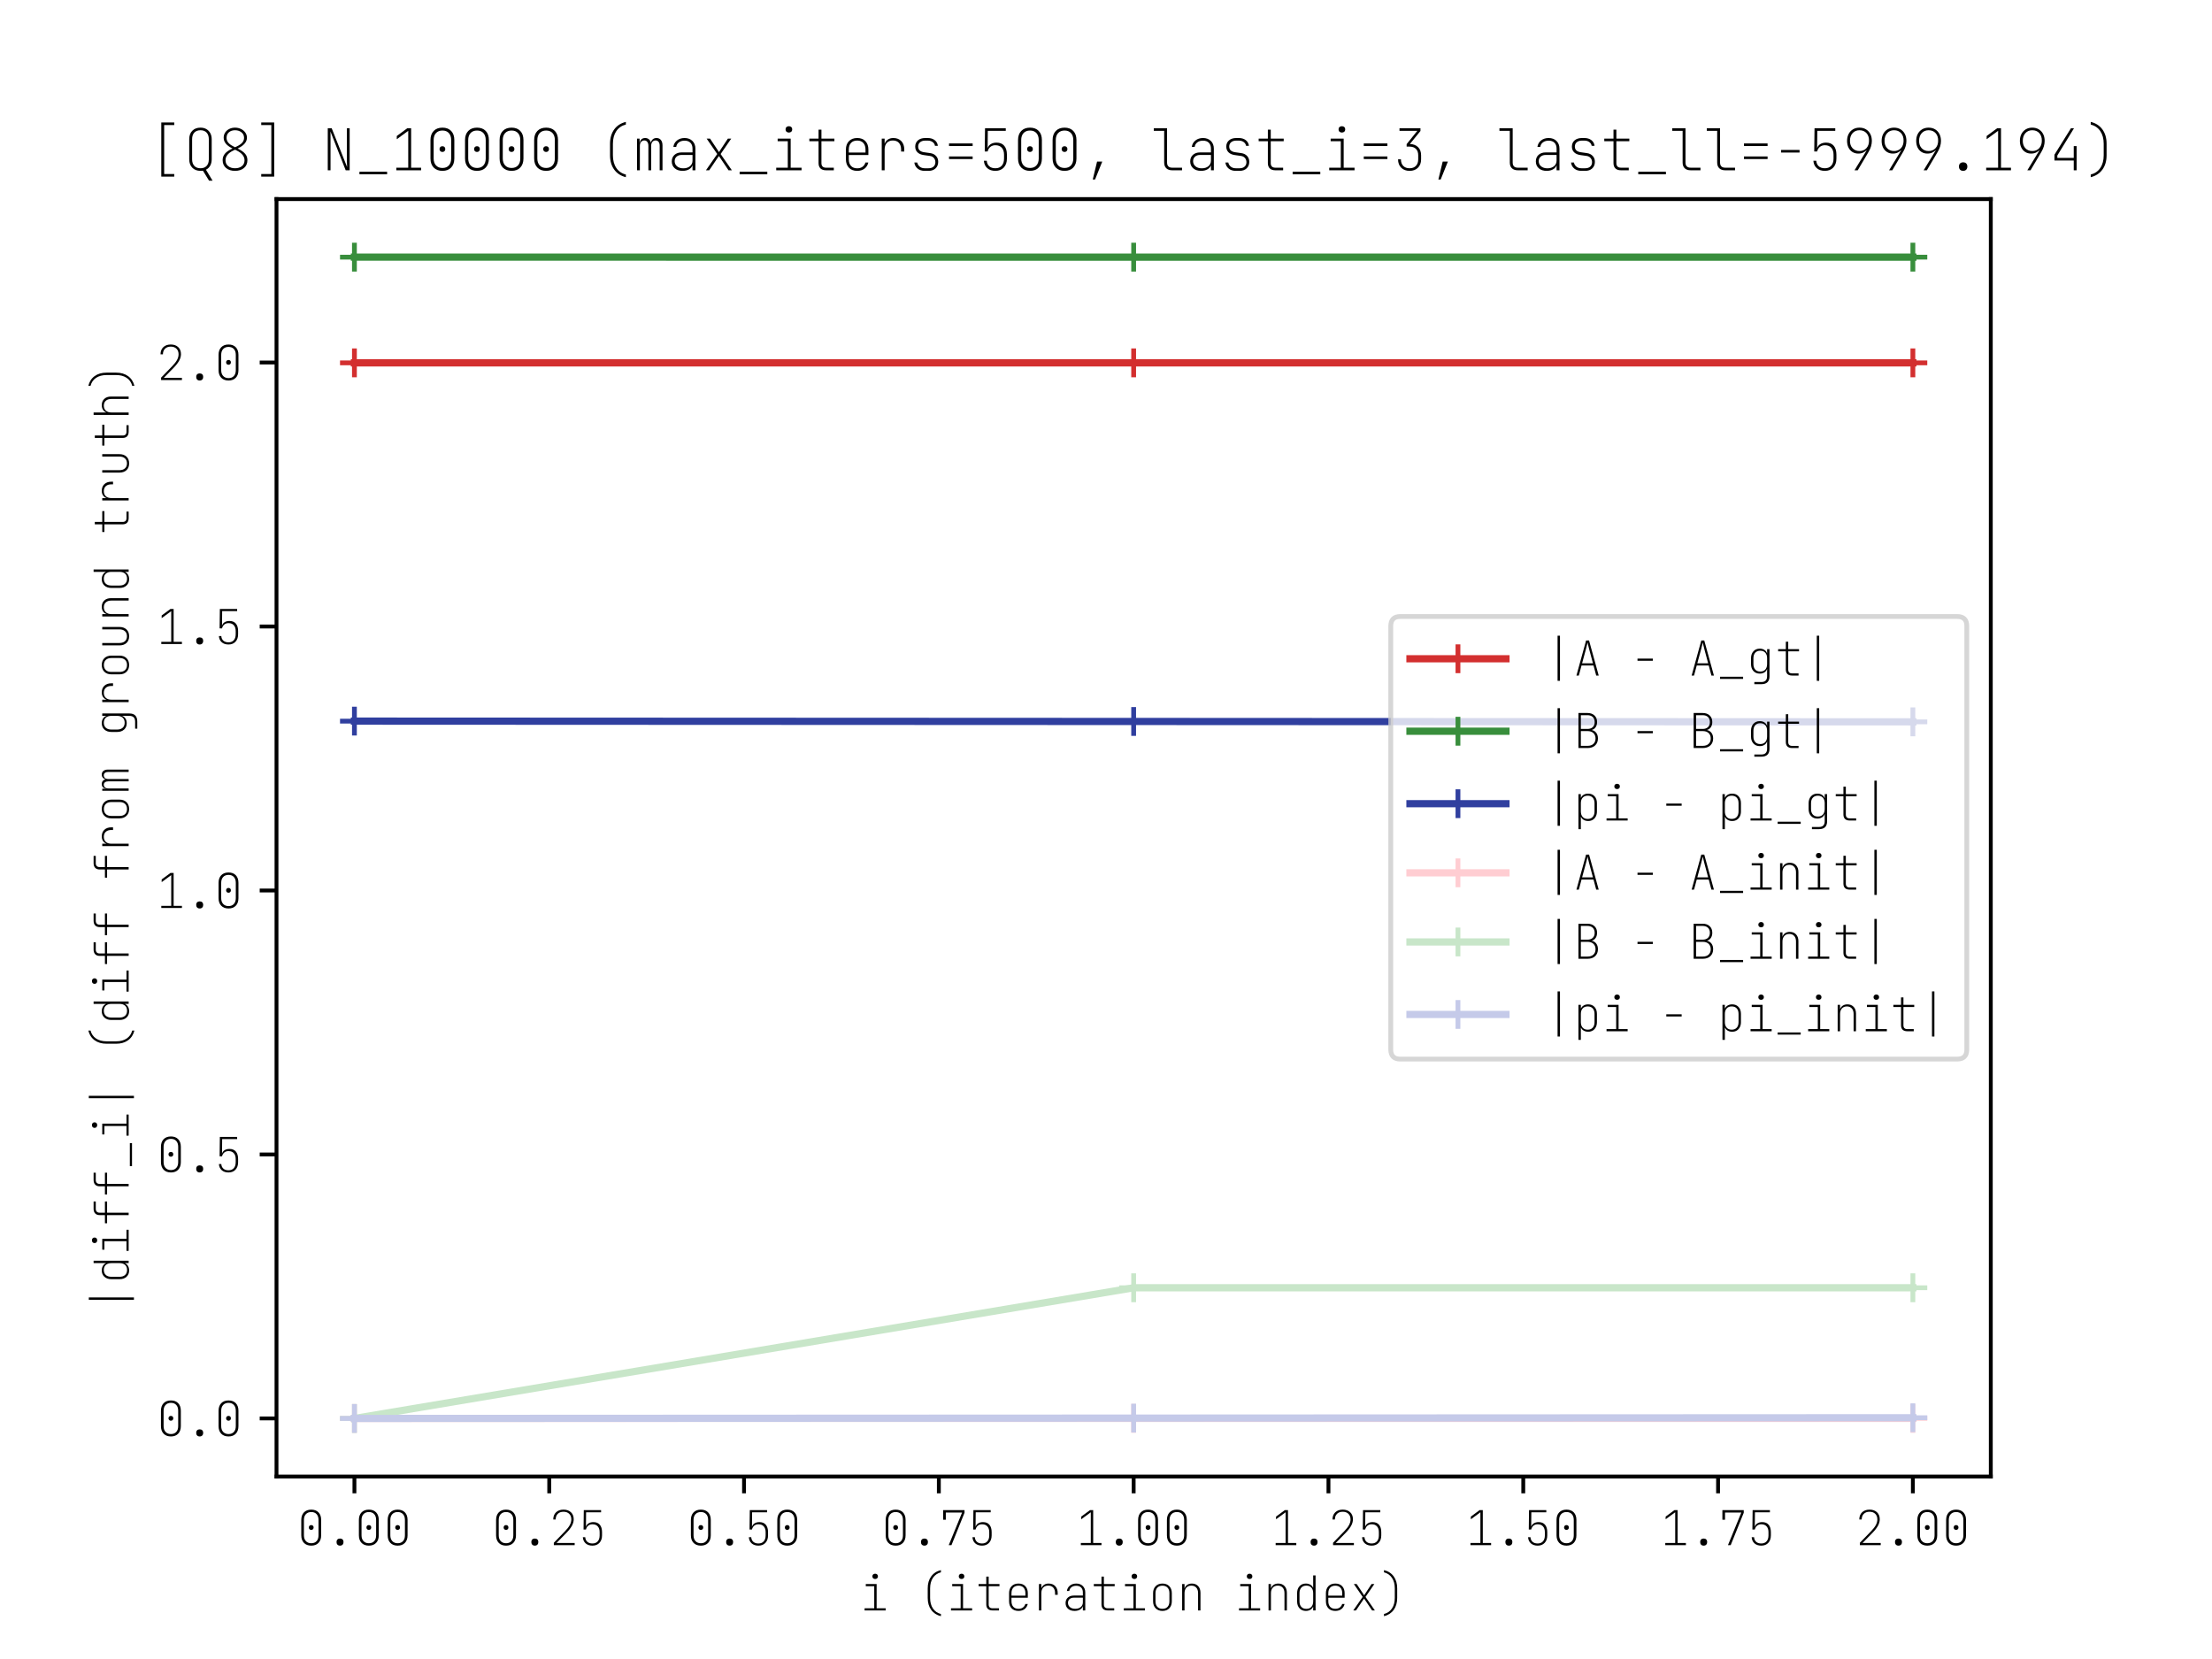 <?xml version="1.0" encoding="utf-8" standalone="no"?>
<!DOCTYPE svg PUBLIC "-//W3C//DTD SVG 1.1//EN"
  "http://www.w3.org/Graphics/SVG/1.1/DTD/svg11.dtd">
<!-- Created with matplotlib (https://matplotlib.org/) -->
<svg height="345.6pt" version="1.1" viewBox="0 0 460.8 345.6" width="460.8pt" xmlns="http://www.w3.org/2000/svg" xmlns:xlink="http://www.w3.org/1999/xlink">
 <defs>
  <style type="text/css">
*{stroke-linecap:butt;stroke-linejoin:round;}
  </style>
 </defs>
 <g id="figure_1">
  <g id="patch_1">
   <path d="M 0 345.6 
L 460.8 345.6 
L 460.8 0 
L 0 0 
z
" style="fill:#ffffff;"/>
  </g>
  <g id="axes_1">
   <g id="patch_2">
    <path d="M 57.6 307.584 
L 414.72 307.584 
L 414.72 41.472 
L 57.6 41.472 
z
" style="fill:#ffffff;"/>
   </g>
   <g id="matplotlib.axis_1">
    <g id="xtick_1">
     <g id="line2d_1">
      <defs>
       <path d="M 0 0 
L 0 3.5 
" id="m6564a85304" style="stroke:#000000;stroke-width:0.8;"/>
      </defs>
      <g>
       <use style="stroke:#000000;stroke-width:0.8;" x="73.833" xlink:href="#m6564a85304" y="307.584"/>
      </g>
     </g>
     <g id="text_1">
      <!-- 0.00 -->
      <defs>
       <path d="M 30.094 -1 
Q 20.406 -1 14.844 4.75 
Q 9.297 10.5 9.297 20.5 
L 9.297 52.5 
Q 9.297 62.5 14.844 68.25 
Q 20.406 74 30.094 74 
Q 39.703 74 45.203 68.297 
Q 50.703 62.594 50.703 52.5 
L 50.703 20.5 
Q 50.703 10.5 45.203 4.75 
Q 39.703 -1 30.094 -1 
z
M 30.094 4 
Q 37.203 4 41.203 8.391 
Q 45.203 12.797 45.203 20.5 
L 45.203 52.5 
Q 45.203 60.203 41.203 64.594 
Q 37.203 69 30.094 69 
Q 23 69 18.891 64.594 
Q 14.797 60.203 14.797 52.5 
L 14.797 20.5 
Q 14.797 12.906 18.891 8.453 
Q 23 4 30.094 4 
z
M 30 31.797 
Q 27.797 31.797 26.391 33.188 
Q 25 34.594 25 36.797 
Q 25 39.094 26.391 40.438 
Q 27.797 41.797 30 41.797 
Q 32.297 41.797 33.641 40.438 
Q 35 39.094 35 36.797 
Q 35 34.594 33.641 33.188 
Q 32.297 31.797 30 31.797 
z
" id="JetBrainsMono-Thin-48"/>
       <path d="M 30 -1 
Q 26.594 -1 24.641 1.047 
Q 22.703 3.094 22.703 6.5 
Q 22.703 9.906 24.641 11.844 
Q 26.594 13.797 30 13.797 
Q 33.406 13.797 35.344 11.844 
Q 37.297 9.906 37.297 6.5 
Q 37.297 3.094 35.344 1.047 
Q 33.406 -1 30 -1 
z
" id="JetBrainsMono-Thin-46"/>
      </defs>
      <g transform="translate(61.833 321.884)scale(0.1 -0.1)">
       <use xlink:href="#JetBrainsMono-Thin-48"/>
       <use x="60" xlink:href="#JetBrainsMono-Thin-46"/>
       <use x="120" xlink:href="#JetBrainsMono-Thin-48"/>
       <use x="180" xlink:href="#JetBrainsMono-Thin-48"/>
      </g>
     </g>
    </g>
    <g id="xtick_2">
     <g id="line2d_2">
      <g>
       <use style="stroke:#000000;stroke-width:0.8;" x="114.415" xlink:href="#m6564a85304" y="307.584"/>
      </g>
     </g>
     <g id="text_2">
      <!-- 0.25 -->
      <defs>
       <path d="M 9.594 0 
L 9.594 5 
L 32.797 28.906 
Q 39.594 35.906 42.797 41.797 
Q 46 47.703 46 53.594 
Q 46 61 41.594 65.297 
Q 37.203 69.594 29.703 69.594 
Q 22.203 69.594 17.797 65.25 
Q 13.406 60.906 13.406 53.5 
L 8.406 53.5 
Q 8.406 62.906 14.203 68.453 
Q 20 74 29.703 74 
Q 39.5 74 45.25 68.547 
Q 51 63.094 51 53.906 
Q 51 47.203 47.25 40.344 
Q 43.5 33.5 36 25.797 
L 15.094 4.5 
L 53 4.5 
L 53 0 
z
" id="JetBrainsMono-Thin-50"/>
       <path d="M 30 -1 
Q 21.203 -1 15.891 3.703 
Q 10.594 8.406 10 16.594 
L 15 16.594 
Q 15.406 10.5 19.297 7 
Q 23.203 3.5 30 3.5 
Q 37.094 3.5 41.047 7.953 
Q 45 12.406 45 20.406 
L 45 27 
Q 45 34.797 41.094 39.141 
Q 37.203 43.5 30 43.5 
Q 24.797 43.5 21.297 40.641 
Q 17.797 37.797 16.5 32.594 
L 11.5 32.594 
L 12 73 
L 48 73 
L 48 68.5 
L 16.797 68.5 
L 16.5 38 
Q 17.594 42.594 21.75 45.297 
Q 25.906 48 32 48 
Q 40.703 48 45.344 42.547 
Q 50 37.094 50 27 
L 50 20.406 
Q 50 10.594 44.594 4.797 
Q 39.203 -1 30 -1 
z
" id="JetBrainsMono-Thin-53"/>
      </defs>
      <g transform="translate(102.415 321.884)scale(0.1 -0.1)">
       <use xlink:href="#JetBrainsMono-Thin-48"/>
       <use x="60" xlink:href="#JetBrainsMono-Thin-46"/>
       <use x="120" xlink:href="#JetBrainsMono-Thin-50"/>
       <use x="180" xlink:href="#JetBrainsMono-Thin-53"/>
      </g>
     </g>
    </g>
    <g id="xtick_3">
     <g id="line2d_3">
      <g>
       <use style="stroke:#000000;stroke-width:0.8;" x="154.996" xlink:href="#m6564a85304" y="307.584"/>
      </g>
     </g>
     <g id="text_3">
      <!-- 0.50 -->
      <g transform="translate(142.996 321.884)scale(0.1 -0.1)">
       <use xlink:href="#JetBrainsMono-Thin-48"/>
       <use x="60" xlink:href="#JetBrainsMono-Thin-46"/>
       <use x="120" xlink:href="#JetBrainsMono-Thin-53"/>
       <use x="180" xlink:href="#JetBrainsMono-Thin-48"/>
      </g>
     </g>
    </g>
    <g id="xtick_4">
     <g id="line2d_4">
      <g>
       <use style="stroke:#000000;stroke-width:0.8;" x="195.578" xlink:href="#m6564a85304" y="307.584"/>
      </g>
     </g>
     <g id="text_4">
      <!-- 0.75 -->
      <defs>
       <path d="M 20.594 0 
L 48.406 67.906 
L 14.5 67.906 
L 14.5 53 
L 9 53 
L 9 73 
L 53.5 73 
L 53.5 67.5 
L 26.297 0 
z
" id="JetBrainsMono-Thin-55"/>
      </defs>
      <g transform="translate(183.578 321.884)scale(0.1 -0.1)">
       <use xlink:href="#JetBrainsMono-Thin-48"/>
       <use x="60" xlink:href="#JetBrainsMono-Thin-46"/>
       <use x="120" xlink:href="#JetBrainsMono-Thin-55"/>
       <use x="180" xlink:href="#JetBrainsMono-Thin-53"/>
      </g>
     </g>
    </g>
    <g id="xtick_5">
     <g id="line2d_5">
      <g>
       <use style="stroke:#000000;stroke-width:0.8;" x="236.16" xlink:href="#m6564a85304" y="307.584"/>
      </g>
     </g>
     <g id="text_5">
      <!-- 1.00 -->
      <defs>
       <path d="M 10 0 
L 10 4.5 
L 30.703 4.5 
L 30.703 68.5 
L 10.797 53.906 
L 10.797 59.5 
L 29.094 73 
L 35.703 73 
L 35.703 4.5 
L 53 4.5 
L 53 0 
z
" id="JetBrainsMono-Thin-49"/>
      </defs>
      <g transform="translate(224.16 321.884)scale(0.1 -0.1)">
       <use xlink:href="#JetBrainsMono-Thin-49"/>
       <use x="60" xlink:href="#JetBrainsMono-Thin-46"/>
       <use x="120" xlink:href="#JetBrainsMono-Thin-48"/>
       <use x="180" xlink:href="#JetBrainsMono-Thin-48"/>
      </g>
     </g>
    </g>
    <g id="xtick_6">
     <g id="line2d_6">
      <g>
       <use style="stroke:#000000;stroke-width:0.8;" x="276.742" xlink:href="#m6564a85304" y="307.584"/>
      </g>
     </g>
     <g id="text_6">
      <!-- 1.25 -->
      <g transform="translate(264.742 321.884)scale(0.1 -0.1)">
       <use xlink:href="#JetBrainsMono-Thin-49"/>
       <use x="60" xlink:href="#JetBrainsMono-Thin-46"/>
       <use x="120" xlink:href="#JetBrainsMono-Thin-50"/>
       <use x="180" xlink:href="#JetBrainsMono-Thin-53"/>
      </g>
     </g>
    </g>
    <g id="xtick_7">
     <g id="line2d_7">
      <g>
       <use style="stroke:#000000;stroke-width:0.8;" x="317.324" xlink:href="#m6564a85304" y="307.584"/>
      </g>
     </g>
     <g id="text_7">
      <!-- 1.50 -->
      <g transform="translate(305.324 321.884)scale(0.1 -0.1)">
       <use xlink:href="#JetBrainsMono-Thin-49"/>
       <use x="60" xlink:href="#JetBrainsMono-Thin-46"/>
       <use x="120" xlink:href="#JetBrainsMono-Thin-53"/>
       <use x="180" xlink:href="#JetBrainsMono-Thin-48"/>
      </g>
     </g>
    </g>
    <g id="xtick_8">
     <g id="line2d_8">
      <g>
       <use style="stroke:#000000;stroke-width:0.8;" x="357.905" xlink:href="#m6564a85304" y="307.584"/>
      </g>
     </g>
     <g id="text_8">
      <!-- 1.75 -->
      <g transform="translate(345.905 321.884)scale(0.1 -0.1)">
       <use xlink:href="#JetBrainsMono-Thin-49"/>
       <use x="60" xlink:href="#JetBrainsMono-Thin-46"/>
       <use x="120" xlink:href="#JetBrainsMono-Thin-55"/>
       <use x="180" xlink:href="#JetBrainsMono-Thin-53"/>
      </g>
     </g>
    </g>
    <g id="xtick_9">
     <g id="line2d_9">
      <g>
       <use style="stroke:#000000;stroke-width:0.8;" x="398.487" xlink:href="#m6564a85304" y="307.584"/>
      </g>
     </g>
     <g id="text_9">
      <!-- 2.00 -->
      <g transform="translate(386.487 321.884)scale(0.1 -0.1)">
       <use xlink:href="#JetBrainsMono-Thin-50"/>
       <use x="60" xlink:href="#JetBrainsMono-Thin-46"/>
       <use x="120" xlink:href="#JetBrainsMono-Thin-48"/>
       <use x="180" xlink:href="#JetBrainsMono-Thin-48"/>
      </g>
     </g>
    </g>
    <g id="text_10">
     <!-- i (iteration index) -->
     <defs>
      <path d="M 9.5 0 
L 9.5 4.5 
L 29.594 4.5 
L 29.594 50.5 
L 12 50.5 
L 12 55 
L 34.594 55 
L 34.594 4.5 
L 53.5 4.5 
L 53.5 0 
z
M 31.5 65.5 
Q 28.906 65.5 27.297 67 
Q 25.703 68.5 25.703 71 
Q 25.703 73.5 27.297 75 
Q 28.906 76.5 31.5 76.5 
Q 34.094 76.5 35.688 75 
Q 37.297 73.5 37.297 71 
Q 37.297 68.5 35.688 67 
Q 34.094 65.5 31.5 65.5 
z
" id="JetBrainsMono-Thin-105"/>
      <path id="JetBrainsMono-Thin-32"/>
      <path d="M 48.5 -12 
Q 35.406 -8.703 28.203 1.25 
Q 21 11.203 21 26 
L 21 46 
Q 21 60.906 28.203 70.844 
Q 35.406 80.797 48.5 84 
L 48.5 79.406 
Q 37.797 76.703 31.891 67.953 
Q 26 59.203 26 46 
L 26 26 
Q 26 12.797 31.891 4.047 
Q 37.797 -4.703 48.5 -7.406 
z
" id="JetBrainsMono-Thin-40"/>
      <path d="M 36 0 
Q 29.703 0 26.344 3.203 
Q 23 6.406 23 12.5 
L 23 50.5 
L 7 50.5 
L 7 55 
L 23 55 
L 23 70.5 
L 28 70.5 
L 28 55 
L 50.5 55 
L 50.5 50.5 
L 28 50.5 
L 28 12.5 
Q 28 4.5 36 4.5 
L 49.5 4.5 
L 49.5 0 
z
" id="JetBrainsMono-Thin-116"/>
      <path d="M 30.094 -1 
Q 20.906 -1 15.703 4.453 
Q 10.5 9.906 10.5 19 
L 10.5 36 
Q 10.5 45.094 15.75 50.547 
Q 21 56 30.094 56 
Q 39.203 56 44.344 50.547 
Q 49.5 45.094 49.5 36 
L 49.5 26.5 
L 15.5 26.5 
L 15.5 19 
Q 15.5 11.797 19.297 7.594 
Q 23.094 3.406 30.094 3.406 
Q 35.703 3.406 39.344 6.094 
Q 43 8.797 44.406 13.5 
L 49.406 13.5 
Q 47.906 6.797 42.844 2.891 
Q 37.797 -1 30.094 -1 
z
M 15.5 30.797 
L 44.5 30.797 
L 44.5 36 
Q 44.5 43.203 40.75 47.391 
Q 37 51.594 30.094 51.594 
Q 23.094 51.594 19.297 47.438 
Q 15.5 43.297 15.5 36 
z
" id="JetBrainsMono-Thin-101"/>
      <path d="M 12.703 0 
L 12.703 55 
L 17.703 55 
L 17.703 46.094 
Q 19.406 50.703 23.297 53.344 
Q 27.203 56 32.797 56 
Q 41.594 56 46.688 50.594 
Q 51.797 45.203 51.797 36 
L 51.797 32.5 
L 46.297 32.5 
L 46.297 36 
Q 46.297 43.406 42.547 47.547 
Q 38.797 51.703 32 51.703 
Q 25.297 51.703 21.5 47.547 
Q 17.703 43.406 17.703 36 
L 17.703 0 
z
" id="JetBrainsMono-Thin-114"/>
      <path d="M 26.906 -1 
Q 18.406 -1 13.297 3.5 
Q 8.203 8 8.203 15.406 
Q 8.203 22.5 12.891 26.75 
Q 17.594 31 25.297 31 
L 44.203 31 
L 44.203 37.5 
Q 44.203 44.094 40.594 47.75 
Q 37 51.406 30.406 51.406 
Q 24.406 51.406 20.5 48.453 
Q 16.594 45.5 15.906 40.5 
L 10.906 40.5 
Q 11.906 47.5 17.25 51.75 
Q 22.594 56 30.406 56 
Q 38.906 56 44.047 50.891 
Q 49.203 45.797 49.203 37.5 
L 49.203 0 
L 44.203 0 
L 44.203 8.797 
Q 42.703 4.297 38.094 1.641 
Q 33.5 -1 26.906 -1 
z
M 28.297 3.406 
Q 35.406 3.406 39.797 7.094 
Q 44.203 10.797 44.203 16.703 
L 44.203 26.594 
L 25.203 26.594 
Q 19.797 26.594 16.5 23.641 
Q 13.203 20.703 13.203 15.797 
Q 13.203 10.297 17.344 6.844 
Q 21.5 3.406 28.297 3.406 
z
" id="JetBrainsMono-Thin-97"/>
      <path d="M 30 -1 
Q 21.203 -1 15.844 4.453 
Q 10.5 9.906 10.5 19 
L 10.5 36 
Q 10.5 45.094 15.844 50.547 
Q 21.203 56 30 56 
Q 38.906 56 44.203 50.547 
Q 49.5 45.094 49.5 36 
L 49.5 19 
Q 49.5 9.906 44.203 4.453 
Q 38.906 -1 30 -1 
z
M 30 3.406 
Q 36.906 3.406 40.703 7.5 
Q 44.5 11.594 44.5 19 
L 44.5 36 
Q 44.5 43.406 40.641 47.5 
Q 36.797 51.594 30 51.594 
Q 23.203 51.594 19.344 47.5 
Q 15.5 43.406 15.5 36 
L 15.5 19 
Q 15.5 11.594 19.297 7.5 
Q 23.094 3.406 30 3.406 
z
" id="JetBrainsMono-Thin-111"/>
      <path d="M 11 0 
L 11 55 
L 16 55 
L 16 45.594 
Q 17.406 50.406 21.406 53.203 
Q 25.406 56 31.297 56 
Q 39.406 56 44.297 50.797 
Q 49.203 45.594 49.203 36.703 
L 49.203 0 
L 44.203 0 
L 44.203 36 
Q 44.203 43.406 40.453 47.547 
Q 36.703 51.703 30.297 51.703 
Q 23.703 51.703 19.844 47.5 
Q 16 43.297 16 36 
L 16 0 
z
" id="JetBrainsMono-Thin-110"/>
      <path d="M 28.703 -1 
Q 20.5 -1 15.5 4.453 
Q 10.5 9.906 10.5 18.906 
L 10.5 36 
Q 10.5 45 15.5 50.5 
Q 20.5 56 28.703 56 
Q 34 56 37.953 53.75 
Q 41.906 51.5 43.703 47.5 
L 44 47.5 
L 44 73 
L 49 73 
L 49 0 
L 44 0 
L 44 7.5 
L 43.703 7.5 
Q 41.906 3.5 37.953 1.25 
Q 34 -1 28.703 -1 
z
M 29.703 3.297 
Q 36.5 3.297 40.25 7.438 
Q 44 11.594 44 18.906 
L 44 36 
Q 44 43.406 40.25 47.547 
Q 36.5 51.703 29.703 51.703 
Q 23 51.703 19.25 47.547 
Q 15.5 43.406 15.5 36 
L 15.5 18.906 
Q 15.5 11.594 19.25 7.438 
Q 23 3.297 29.703 3.297 
z
" id="JetBrainsMono-Thin-100"/>
      <path d="M 7.5 0 
L 27.094 28.203 
L 8.703 55 
L 14.594 55 
L 27.906 35 
Q 28.406 34.203 29.047 33.203 
Q 29.703 32.203 30.094 31.5 
Q 30.594 32.203 31.25 33.25 
Q 31.906 34.297 32.406 35 
L 45.594 55 
L 51.406 55 
L 33 28.203 
L 52.5 0 
L 46.703 0 
L 32.594 21 
Q 32 21.906 31.25 23 
Q 30.5 24.094 30 24.797 
Q 29.594 24.094 28.797 23 
Q 28 21.906 27.406 21 
L 13.203 0 
z
" id="JetBrainsMono-Thin-120"/>
      <path d="M 11.5 -12 
L 11.5 -7.406 
Q 22.203 -4.703 28.094 4.047 
Q 34 12.797 34 26 
L 34 46 
Q 34 59.203 28.094 67.953 
Q 22.203 76.703 11.5 79.406 
L 11.5 84 
Q 24.594 80.797 31.797 70.844 
Q 39 60.906 39 46 
L 39 26 
Q 39 11.203 31.797 1.25 
Q 24.594 -8.703 11.5 -12 
z
" id="JetBrainsMono-Thin-41"/>
     </defs>
     <g transform="translate(179.16 335.484)scale(0.1 -0.1)">
      <use xlink:href="#JetBrainsMono-Thin-105"/>
      <use x="60" xlink:href="#JetBrainsMono-Thin-32"/>
      <use x="120" xlink:href="#JetBrainsMono-Thin-40"/>
      <use x="180" xlink:href="#JetBrainsMono-Thin-105"/>
      <use x="240" xlink:href="#JetBrainsMono-Thin-116"/>
      <use x="300" xlink:href="#JetBrainsMono-Thin-101"/>
      <use x="360" xlink:href="#JetBrainsMono-Thin-114"/>
      <use x="420" xlink:href="#JetBrainsMono-Thin-97"/>
      <use x="480" xlink:href="#JetBrainsMono-Thin-116"/>
      <use x="540" xlink:href="#JetBrainsMono-Thin-105"/>
      <use x="600" xlink:href="#JetBrainsMono-Thin-111"/>
      <use x="660" xlink:href="#JetBrainsMono-Thin-110"/>
      <use x="720" xlink:href="#JetBrainsMono-Thin-32"/>
      <use x="780" xlink:href="#JetBrainsMono-Thin-105"/>
      <use x="840" xlink:href="#JetBrainsMono-Thin-110"/>
      <use x="900" xlink:href="#JetBrainsMono-Thin-100"/>
      <use x="960" xlink:href="#JetBrainsMono-Thin-101"/>
      <use x="1020" xlink:href="#JetBrainsMono-Thin-120"/>
      <use x="1080" xlink:href="#JetBrainsMono-Thin-41"/>
     </g>
    </g>
   </g>
   <g id="matplotlib.axis_2">
    <g id="ytick_1">
     <g id="line2d_10">
      <defs>
       <path d="M 0 0 
L -3.5 0 
" id="mc4c71f6f82" style="stroke:#000000;stroke-width:0.8;"/>
      </defs>
      <g>
       <use style="stroke:#000000;stroke-width:0.8;" x="57.6" xlink:href="#mc4c71f6f82" y="295.488"/>
      </g>
     </g>
     <g id="text_11">
      <!-- 0.0 -->
      <g transform="translate(32.6 299.138)scale(0.1 -0.1)">
       <use xlink:href="#JetBrainsMono-Thin-48"/>
       <use x="60" xlink:href="#JetBrainsMono-Thin-46"/>
       <use x="120" xlink:href="#JetBrainsMono-Thin-48"/>
      </g>
     </g>
    </g>
    <g id="ytick_2">
     <g id="line2d_11">
      <g>
       <use style="stroke:#000000;stroke-width:0.8;" x="57.6" xlink:href="#mc4c71f6f82" y="240.495"/>
      </g>
     </g>
     <g id="text_12">
      <!-- 0.5 -->
      <g transform="translate(32.6 244.145)scale(0.1 -0.1)">
       <use xlink:href="#JetBrainsMono-Thin-48"/>
       <use x="60" xlink:href="#JetBrainsMono-Thin-46"/>
       <use x="120" xlink:href="#JetBrainsMono-Thin-53"/>
      </g>
     </g>
    </g>
    <g id="ytick_3">
     <g id="line2d_12">
      <g>
       <use style="stroke:#000000;stroke-width:0.8;" x="57.6" xlink:href="#mc4c71f6f82" y="185.503"/>
      </g>
     </g>
     <g id="text_13">
      <!-- 1.0 -->
      <g transform="translate(32.6 189.153)scale(0.1 -0.1)">
       <use xlink:href="#JetBrainsMono-Thin-49"/>
       <use x="60" xlink:href="#JetBrainsMono-Thin-46"/>
       <use x="120" xlink:href="#JetBrainsMono-Thin-48"/>
      </g>
     </g>
    </g>
    <g id="ytick_4">
     <g id="line2d_13">
      <g>
       <use style="stroke:#000000;stroke-width:0.8;" x="57.6" xlink:href="#mc4c71f6f82" y="130.51"/>
      </g>
     </g>
     <g id="text_14">
      <!-- 1.5 -->
      <g transform="translate(32.6 134.16)scale(0.1 -0.1)">
       <use xlink:href="#JetBrainsMono-Thin-49"/>
       <use x="60" xlink:href="#JetBrainsMono-Thin-46"/>
       <use x="120" xlink:href="#JetBrainsMono-Thin-53"/>
      </g>
     </g>
    </g>
    <g id="ytick_5">
     <g id="line2d_14">
      <g>
       <use style="stroke:#000000;stroke-width:0.8;" x="57.6" xlink:href="#mc4c71f6f82" y="75.517"/>
      </g>
     </g>
     <g id="text_15">
      <!-- 2.0 -->
      <g transform="translate(32.6 79.167)scale(0.1 -0.1)">
       <use xlink:href="#JetBrainsMono-Thin-50"/>
       <use x="60" xlink:href="#JetBrainsMono-Thin-46"/>
       <use x="120" xlink:href="#JetBrainsMono-Thin-48"/>
      </g>
     </g>
    </g>
    <g id="text_16">
     <!-- |diff_i| (diff from ground truth) -->
     <defs>
      <path d="M 27.5 -11 
L 27.5 83 
L 32.5 83 
L 32.5 -11 
z
" id="JetBrainsMono-Thin-124"/>
      <path d="M 24 0 
L 24 44.906 
L 7 44.906 
L 7 49.406 
L 24 49.406 
L 24 60.5 
Q 24 66.406 27.453 69.703 
Q 30.906 73 37 73 
L 52.297 73 
L 52.297 68.5 
L 37 68.5 
Q 33.203 68.5 31.094 66.391 
Q 29 64.297 29 60.5 
L 29 49.406 
L 52.297 49.406 
L 52.297 44.906 
L 29 44.906 
L 29 0 
z
" id="JetBrainsMono-Thin-102"/>
      <path d="M 6 -7 
L 6 -2.5 
L 54 -2.5 
L 54 -7 
z
" id="JetBrainsMono-Thin-95"/>
      <path d="M 7.906 0 
L 7.906 55 
L 12.297 55 
L 12.297 47.5 
L 12.594 47.5 
Q 13 51.406 15.453 53.703 
Q 17.906 56 22 56 
Q 25.906 56 28.5 53.797 
Q 31.094 51.594 32 47.5 
L 32 47.5 
Q 32.406 51.297 35.047 53.641 
Q 37.703 56 41.594 56 
Q 46.594 56 49.344 52.547 
Q 52.094 49.094 52.094 43.094 
L 52.094 0 
L 47.203 0 
L 47.203 42.5 
Q 47.203 46.797 45.297 49.297 
Q 43.406 51.797 40.094 51.797 
Q 36.594 51.797 34.5 49.25 
Q 32.406 46.703 32.406 42.5 
L 32.406 0 
L 27.594 0 
L 27.594 42.5 
Q 27.594 46.797 25.688 49.297 
Q 23.797 51.797 20.5 51.797 
Q 17.203 51.797 15 49.297 
Q 12.797 46.797 12.797 42.5 
L 12.797 0 
z
" id="JetBrainsMono-Thin-109"/>
      <path d="M 17.406 -18 
L 17.406 -13.5 
L 31.906 -13.5 
Q 44 -13.5 44 -1.5 
L 44 14.094 
Q 42.594 9.406 38.547 6.703 
Q 34.5 4 28.703 4 
Q 20.5 4 15.5 9.453 
Q 10.5 14.906 10.5 23.906 
L 10.5 36 
Q 10.5 45 15.5 50.5 
Q 20.5 56 28.703 56 
Q 34.5 56 38.547 53.297 
Q 42.594 50.594 44 45.906 
L 44 55 
L 49 55 
L 49 -1.5 
Q 49 -18 31.906 -18 
z
M 29.703 8.297 
Q 36.5 8.297 40.25 12.438 
Q 44 16.594 44 23.906 
L 44 36 
Q 44 43.406 40.25 47.547 
Q 36.5 51.703 29.703 51.703 
Q 23 51.703 19.25 47.547 
Q 15.5 43.406 15.5 36 
L 15.5 23.906 
Q 15.5 16.594 19.25 12.438 
Q 23 8.297 29.703 8.297 
z
" id="JetBrainsMono-Thin-103"/>
      <path d="M 29.906 -1 
Q 21 -1 15.891 4.453 
Q 10.797 9.906 10.797 19.406 
L 10.797 55 
L 15.797 55 
L 15.797 19.406 
Q 15.797 11.906 19.547 7.703 
Q 23.297 3.5 29.906 3.5 
Q 36.594 3.5 40.391 7.703 
Q 44.203 11.906 44.203 19.406 
L 44.203 55 
L 49.203 55 
L 49.203 19.406 
Q 49.203 10 44.047 4.5 
Q 38.906 -1 29.906 -1 
z
" id="JetBrainsMono-Thin-117"/>
      <path d="M 11 0 
L 11 73 
L 16 73 
L 16 47 
L 16.406 47 
Q 18 51.203 21.891 53.594 
Q 25.797 56 31.297 56 
Q 39.406 56 44.297 50.797 
Q 49.203 45.594 49.203 36.703 
L 49.203 0 
L 44.203 0 
L 44.203 36 
Q 44.203 43.406 40.453 47.547 
Q 36.703 51.703 30.297 51.703 
Q 23.703 51.703 19.844 47.5 
Q 16 43.297 16 36 
L 16 0 
z
" id="JetBrainsMono-Thin-104"/>
     </defs>
     <g transform="translate(26.8 273.528)rotate(-90)scale(0.1 -0.1)">
      <use xlink:href="#JetBrainsMono-Thin-124"/>
      <use x="60" xlink:href="#JetBrainsMono-Thin-100"/>
      <use x="120" xlink:href="#JetBrainsMono-Thin-105"/>
      <use x="180" xlink:href="#JetBrainsMono-Thin-102"/>
      <use x="240" xlink:href="#JetBrainsMono-Thin-102"/>
      <use x="300" xlink:href="#JetBrainsMono-Thin-95"/>
      <use x="360" xlink:href="#JetBrainsMono-Thin-105"/>
      <use x="420" xlink:href="#JetBrainsMono-Thin-124"/>
      <use x="480" xlink:href="#JetBrainsMono-Thin-32"/>
      <use x="540" xlink:href="#JetBrainsMono-Thin-40"/>
      <use x="600" xlink:href="#JetBrainsMono-Thin-100"/>
      <use x="660" xlink:href="#JetBrainsMono-Thin-105"/>
      <use x="720" xlink:href="#JetBrainsMono-Thin-102"/>
      <use x="780" xlink:href="#JetBrainsMono-Thin-102"/>
      <use x="840" xlink:href="#JetBrainsMono-Thin-32"/>
      <use x="900" xlink:href="#JetBrainsMono-Thin-102"/>
      <use x="960" xlink:href="#JetBrainsMono-Thin-114"/>
      <use x="1020" xlink:href="#JetBrainsMono-Thin-111"/>
      <use x="1080" xlink:href="#JetBrainsMono-Thin-109"/>
      <use x="1140" xlink:href="#JetBrainsMono-Thin-32"/>
      <use x="1200" xlink:href="#JetBrainsMono-Thin-103"/>
      <use x="1260" xlink:href="#JetBrainsMono-Thin-114"/>
      <use x="1320" xlink:href="#JetBrainsMono-Thin-111"/>
      <use x="1380" xlink:href="#JetBrainsMono-Thin-117"/>
      <use x="1440" xlink:href="#JetBrainsMono-Thin-110"/>
      <use x="1500" xlink:href="#JetBrainsMono-Thin-100"/>
      <use x="1560" xlink:href="#JetBrainsMono-Thin-32"/>
      <use x="1620" xlink:href="#JetBrainsMono-Thin-116"/>
      <use x="1680" xlink:href="#JetBrainsMono-Thin-114"/>
      <use x="1740" xlink:href="#JetBrainsMono-Thin-117"/>
      <use x="1800" xlink:href="#JetBrainsMono-Thin-116"/>
      <use x="1860" xlink:href="#JetBrainsMono-Thin-104"/>
      <use x="1920" xlink:href="#JetBrainsMono-Thin-41"/>
     </g>
    </g>
   </g>
   <g id="line2d_15">
    <path clip-path="url(#p1474ee477e)" d="M 73.833 75.59 
L 236.16 75.59 
L 398.487 75.59 
" style="fill:none;stroke:#d32f2f;stroke-linecap:square;stroke-width:1.5;"/>
    <defs>
     <path d="M -3 0 
L 3 0 
M 0 3 
L 0 -3 
" id="m303c0dd533" style="stroke:#d32f2f;"/>
    </defs>
    <g clip-path="url(#p1474ee477e)">
     <use style="fill:#d32f2f;stroke:#d32f2f;" x="73.833" xlink:href="#m303c0dd533" y="75.59"/>
     <use style="fill:#d32f2f;stroke:#d32f2f;" x="236.16" xlink:href="#m303c0dd533" y="75.59"/>
     <use style="fill:#d32f2f;stroke:#d32f2f;" x="398.487" xlink:href="#m303c0dd533" y="75.59"/>
    </g>
   </g>
   <g id="line2d_16">
    <path clip-path="url(#p1474ee477e)" d="M 73.833 53.568 
L 236.16 53.57 
L 398.487 53.57 
" style="fill:none;stroke:#388e3c;stroke-linecap:square;stroke-width:1.5;"/>
    <defs>
     <path d="M -3 0 
L 3 0 
M 0 3 
L 0 -3 
" id="mb2d1cb9e3c" style="stroke:#388e3c;"/>
    </defs>
    <g clip-path="url(#p1474ee477e)">
     <use style="fill:#388e3c;stroke:#388e3c;" x="73.833" xlink:href="#mb2d1cb9e3c" y="53.568"/>
     <use style="fill:#388e3c;stroke:#388e3c;" x="236.16" xlink:href="#mb2d1cb9e3c" y="53.57"/>
     <use style="fill:#388e3c;stroke:#388e3c;" x="398.487" xlink:href="#mb2d1cb9e3c" y="53.57"/>
    </g>
   </g>
   <g id="line2d_17">
    <path clip-path="url(#p1474ee477e)" d="M 73.833 150.224 
L 236.16 150.296 
L 398.487 150.374 
" style="fill:none;stroke:#303f9f;stroke-linecap:square;stroke-width:1.5;"/>
    <defs>
     <path d="M -3 0 
L 3 0 
M 0 3 
L 0 -3 
" id="m17949da7f3" style="stroke:#303f9f;"/>
    </defs>
    <g clip-path="url(#p1474ee477e)">
     <use style="fill:#303f9f;stroke:#303f9f;" x="73.833" xlink:href="#m17949da7f3" y="150.224"/>
     <use style="fill:#303f9f;stroke:#303f9f;" x="236.16" xlink:href="#m17949da7f3" y="150.296"/>
     <use style="fill:#303f9f;stroke:#303f9f;" x="398.487" xlink:href="#m17949da7f3" y="150.374"/>
    </g>
   </g>
   <g id="line2d_18">
    <path clip-path="url(#p1474ee477e)" d="M 73.833 295.488 
L 236.16 295.473 
L 398.487 295.473 
" style="fill:none;stroke:#ffcdd2;stroke-linecap:square;stroke-width:1.5;"/>
    <defs>
     <path d="M -3 0 
L 3 0 
M 0 3 
L 0 -3 
" id="m1356cb40ca" style="stroke:#ffcdd2;"/>
    </defs>
    <g clip-path="url(#p1474ee477e)">
     <use style="fill:#ffcdd2;stroke:#ffcdd2;" x="73.833" xlink:href="#m1356cb40ca" y="295.488"/>
     <use style="fill:#ffcdd2;stroke:#ffcdd2;" x="236.16" xlink:href="#m1356cb40ca" y="295.473"/>
     <use style="fill:#ffcdd2;stroke:#ffcdd2;" x="398.487" xlink:href="#m1356cb40ca" y="295.473"/>
    </g>
   </g>
   <g id="line2d_19">
    <path clip-path="url(#p1474ee477e)" d="M 73.833 295.488 
L 236.16 268.265 
L 398.487 268.265 
" style="fill:none;stroke:#c8e6c9;stroke-linecap:square;stroke-width:1.5;"/>
    <defs>
     <path d="M -3 0 
L 3 0 
M 0 3 
L 0 -3 
" id="m1a23a3ce3c" style="stroke:#c8e6c9;"/>
    </defs>
    <g clip-path="url(#p1474ee477e)">
     <use style="fill:#c8e6c9;stroke:#c8e6c9;" x="73.833" xlink:href="#m1a23a3ce3c" y="295.488"/>
     <use style="fill:#c8e6c9;stroke:#c8e6c9;" x="236.16" xlink:href="#m1a23a3ce3c" y="268.265"/>
     <use style="fill:#c8e6c9;stroke:#c8e6c9;" x="398.487" xlink:href="#m1a23a3ce3c" y="268.265"/>
    </g>
   </g>
   <g id="line2d_20">
    <path clip-path="url(#p1474ee477e)" d="M 73.833 295.488 
L 236.16 295.416 
L 398.487 295.338 
" style="fill:none;stroke:#c5cae9;stroke-linecap:square;stroke-width:1.5;"/>
    <defs>
     <path d="M -3 0 
L 3 0 
M 0 3 
L 0 -3 
" id="m7395ebf304" style="stroke:#c5cae9;"/>
    </defs>
    <g clip-path="url(#p1474ee477e)">
     <use style="fill:#c5cae9;stroke:#c5cae9;" x="73.833" xlink:href="#m7395ebf304" y="295.488"/>
     <use style="fill:#c5cae9;stroke:#c5cae9;" x="236.16" xlink:href="#m7395ebf304" y="295.416"/>
     <use style="fill:#c5cae9;stroke:#c5cae9;" x="398.487" xlink:href="#m7395ebf304" y="295.338"/>
    </g>
   </g>
   <g id="patch_3">
    <path d="M 57.6 307.584 
L 57.6 41.472 
" style="fill:none;stroke:#000000;stroke-linecap:square;stroke-linejoin:miter;stroke-width:0.8;"/>
   </g>
   <g id="patch_4">
    <path d="M 414.72 307.584 
L 414.72 41.472 
" style="fill:none;stroke:#000000;stroke-linecap:square;stroke-linejoin:miter;stroke-width:0.8;"/>
   </g>
   <g id="patch_5">
    <path d="M 57.6 307.584 
L 414.72 307.584 
" style="fill:none;stroke:#000000;stroke-linecap:square;stroke-linejoin:miter;stroke-width:0.8;"/>
   </g>
   <g id="patch_6">
    <path d="M 57.6 41.472 
L 414.72 41.472 
" style="fill:none;stroke:#000000;stroke-linecap:square;stroke-linejoin:miter;stroke-width:0.8;"/>
   </g>
   <g id="text_17">
    <!-- [Q8] N_10000 (max_iters=500, last_i=3, last_ll=-5999.194) -->
    <defs>
     <path d="M 22 -11 
L 22 83 
L 44.5 83 
L 44.5 78.5 
L 27 78.5 
L 27 -6.5 
L 44.5 -6.5 
L 44.5 -11 
z
" id="JetBrainsMono-Thin-91"/>
     <path d="M 44.906 -18 
L 34.297 -0.703 
Q 33.406 -0.797 32.297 -0.891 
Q 31.203 -1 30.094 -1 
Q 21.203 -1 15.844 4.453 
Q 10.5 9.906 10.5 19 
L 10.5 54 
Q 10.5 63.203 15.797 68.594 
Q 21.094 74 30.094 74 
Q 36.094 74 40.438 71.391 
Q 44.797 68.797 47.141 64.297 
Q 49.5 59.797 49.5 54 
L 49.5 19 
Q 49.5 12.703 46.891 8 
Q 44.297 3.297 39.5 1 
L 51 -18 
z
M 30.094 3.5 
Q 36.906 3.5 40.703 7.594 
Q 44.5 11.703 44.5 19 
L 44.5 54 
Q 44.5 61.297 40.703 65.391 
Q 36.906 69.5 30.094 69.5 
Q 23.203 69.5 19.344 65.453 
Q 15.5 61.406 15.5 54 
L 15.5 19 
Q 15.5 11.703 19.344 7.594 
Q 23.203 3.5 30.094 3.5 
z
" id="JetBrainsMono-Thin-81"/>
     <path d="M 30 -1 
Q 20.297 -1 14.391 4 
Q 8.5 9 8.5 17.594 
Q 8.5 24 12.391 28.703 
Q 16.297 33.406 24.703 37.406 
L 25.703 37.906 
L 24.594 38.406 
Q 17.703 41.797 14 46.344 
Q 10.297 50.906 10.297 56.594 
Q 10.297 61.594 12.891 65.547 
Q 15.5 69.5 20 71.75 
Q 24.5 74 30 74 
Q 35.703 74 40.391 71.703 
Q 45.094 69.406 47.891 65.453 
Q 50.703 61.5 50.703 56.594 
Q 50.703 51.094 46.75 46.438 
Q 42.797 41.797 35.5 38.297 
L 34.5 37.797 
L 35.297 37.406 
Q 43.797 33.094 47.641 28.547 
Q 51.5 24 51.5 17.594 
Q 51.5 9 45.594 4 
Q 39.703 -1 30 -1 
z
M 26.406 41.906 
L 30.094 40 
L 33.797 41.797 
Q 40 44.797 42.844 48.344 
Q 45.703 51.906 45.703 56.297 
Q 45.703 62.203 41.25 65.844 
Q 36.797 69.5 30 69.5 
Q 23.5 69.5 19.391 65.953 
Q 15.297 62.406 15.297 56.297 
Q 15.297 51.703 18.094 48.203 
Q 20.906 44.703 26.406 41.906 
z
M 30 3.5 
Q 37.406 3.5 41.953 7.203 
Q 46.5 10.906 46.5 17.297 
Q 46.5 22.5 43.094 26.703 
Q 39.703 30.906 33.5 34 
L 30.094 35.703 
L 26.5 34 
Q 20.297 31 16.891 26.844 
Q 13.5 22.703 13.5 17.406 
Q 13.5 11 18.094 7.25 
Q 22.703 3.5 30 3.5 
z
" id="JetBrainsMono-Thin-56"/>
     <path d="M 15.5 -11 
L 15.5 -6.5 
L 33 -6.5 
L 33 78.5 
L 15.5 78.5 
L 15.5 83 
L 38 83 
L 38 -11 
z
" id="JetBrainsMono-Thin-93"/>
     <path d="M 11 0 
L 11 73 
L 17.797 73 
L 44.594 5.5 
Q 44.5 7.5 44.391 9.891 
Q 44.297 12.297 44.25 14.297 
Q 44.203 16.297 44.203 17 
L 44.203 73 
L 49 73 
L 49 0 
L 42.094 0 
L 15.594 67.5 
Q 15.703 66.094 15.75 62.938 
Q 15.797 59.797 15.797 56 
L 15.797 0 
z
" id="JetBrainsMono-Thin-78"/>
     <path d="M 27.203 -1 
Q 19.703 -1 14.844 3.047 
Q 10 7.094 9.297 13.5 
L 14.297 13.5 
Q 15.094 9.203 18.547 6.344 
Q 22 3.5 27.203 3.5 
L 33.906 3.5 
Q 39.406 3.5 42.594 6.344 
Q 45.797 9.203 45.797 14 
Q 45.797 18.297 43.25 21.297 
Q 40.703 24.297 36.297 24.906 
L 25.594 26.406 
Q 18.594 27.406 14.688 31.203 
Q 10.797 35 10.797 41.094 
Q 10.797 47.906 15.547 51.953 
Q 20.297 56 28.203 56 
L 32.406 56 
Q 39.906 56 44.656 52.297 
Q 49.406 48.594 50.094 42.5 
L 45.094 42.5 
Q 44.5 46.406 41.094 48.953 
Q 37.703 51.5 32.406 51.5 
L 28.203 51.5 
Q 22.594 51.5 19.25 48.703 
Q 15.906 45.906 15.906 41.203 
Q 15.906 32.797 26.406 31.297 
L 36.906 29.797 
Q 43.203 28.906 46.953 24.844 
Q 50.703 20.797 50.703 14.703 
Q 50.703 7.594 46.141 3.297 
Q 41.594 -1 33.906 -1 
z
" id="JetBrainsMono-Thin-115"/>
     <path d="M 9.5 42.094 
L 9.5 46.594 
L 50.5 46.594 
L 50.5 42.094 
z
M 9.5 19.5 
L 9.5 24 
L 50.5 24 
L 50.5 19.5 
z
" id="JetBrainsMono-Thin-61"/>
     <path d="M 19 -16 
L 26.5 15.094 
L 35.5 15.094 
L 23 -16 
z
" id="JetBrainsMono-Thin-44"/>
     <path d="M 37 0 
Q 30.297 0 26.641 3.5 
Q 23 7 23 13.5 
L 23 68.5 
L 5 68.5 
L 5 73 
L 28 73 
L 28 13.5 
Q 28 4.5 37 4.5 
L 54 4.5 
L 54 0 
z
" id="JetBrainsMono-Thin-108"/>
     <path d="M 29 -1 
Q 19.906 -1 14.453 4.453 
Q 9 9.906 9 19 
L 14 19 
Q 14 11.703 18 7.594 
Q 22 3.5 29 3.5 
Q 36 3.5 40 7.641 
Q 44 11.797 44 19 
L 44 26.094 
Q 44 33.203 40.047 37.141 
Q 36.094 41.094 29 41.094 
L 23.906 41.094 
L 23.906 45.406 
L 42.5 68.5 
L 11.5 68.5 
L 11.5 73 
L 47.906 73 
L 47.906 68.203 
L 29.5 45.594 
Q 38.5 45.406 43.75 40.156 
Q 49 34.906 49 26.094 
L 49 19 
Q 49 9.906 43.594 4.453 
Q 38.203 -1 29 -1 
z
" id="JetBrainsMono-Thin-51"/>
     <path d="M 14 30.797 
L 14 35.297 
L 46 35.297 
L 46 30.797 
z
" id="JetBrainsMono-Thin-45"/>
     <path d="M 21.406 0 
L 42.297 34.297 
L 41.906 34.594 
Q 40.406 32.797 36.703 30.891 
Q 33 29 28 29 
Q 22.203 29 17.797 31.75 
Q 13.406 34.5 10.953 39.453 
Q 8.5 44.406 8.5 51 
Q 8.5 57.906 11.203 63.047 
Q 13.906 68.203 18.75 71.094 
Q 23.594 74 30 74 
Q 36.5 74 41.297 71.094 
Q 46.094 68.203 48.797 63.047 
Q 51.5 57.906 51.5 51 
Q 51.5 41.703 46.094 32.406 
L 27 0 
z
M 30 33.406 
Q 37.406 33.406 41.953 38.25 
Q 46.5 43.094 46.594 51.094 
Q 46.797 59.406 42.25 64.453 
Q 37.703 69.5 30 69.5 
Q 22.594 69.5 18.047 64.453 
Q 13.5 59.406 13.5 51 
Q 13.5 43.094 18.047 38.25 
Q 22.594 33.406 30 33.406 
z
" id="JetBrainsMono-Thin-57"/>
     <path d="M 42 0 
L 42 17 
L 8.5 17 
L 8.5 27 
L 37.094 72.906 
L 42.406 72.906 
L 13.5 25.703 
L 13.5 21.5 
L 42 21.5 
L 42 42 
L 47 42 
L 47 0 
z
" id="JetBrainsMono-Thin-52"/>
    </defs>
    <g transform="translate(30.96 35.472)scale(0.12 -0.12)">
     <use xlink:href="#JetBrainsMono-Thin-91"/>
     <use x="60" xlink:href="#JetBrainsMono-Thin-81"/>
     <use x="120" xlink:href="#JetBrainsMono-Thin-56"/>
     <use x="180" xlink:href="#JetBrainsMono-Thin-93"/>
     <use x="240" xlink:href="#JetBrainsMono-Thin-32"/>
     <use x="300" xlink:href="#JetBrainsMono-Thin-78"/>
     <use x="360" xlink:href="#JetBrainsMono-Thin-95"/>
     <use x="420" xlink:href="#JetBrainsMono-Thin-49"/>
     <use x="480" xlink:href="#JetBrainsMono-Thin-48"/>
     <use x="540" xlink:href="#JetBrainsMono-Thin-48"/>
     <use x="600" xlink:href="#JetBrainsMono-Thin-48"/>
     <use x="660" xlink:href="#JetBrainsMono-Thin-48"/>
     <use x="720" xlink:href="#JetBrainsMono-Thin-32"/>
     <use x="780" xlink:href="#JetBrainsMono-Thin-40"/>
     <use x="840" xlink:href="#JetBrainsMono-Thin-109"/>
     <use x="900" xlink:href="#JetBrainsMono-Thin-97"/>
     <use x="960" xlink:href="#JetBrainsMono-Thin-120"/>
     <use x="1020" xlink:href="#JetBrainsMono-Thin-95"/>
     <use x="1080" xlink:href="#JetBrainsMono-Thin-105"/>
     <use x="1140" xlink:href="#JetBrainsMono-Thin-116"/>
     <use x="1200" xlink:href="#JetBrainsMono-Thin-101"/>
     <use x="1260" xlink:href="#JetBrainsMono-Thin-114"/>
     <use x="1320" xlink:href="#JetBrainsMono-Thin-115"/>
     <use x="1380" xlink:href="#JetBrainsMono-Thin-61"/>
     <use x="1440" xlink:href="#JetBrainsMono-Thin-53"/>
     <use x="1500" xlink:href="#JetBrainsMono-Thin-48"/>
     <use x="1560" xlink:href="#JetBrainsMono-Thin-48"/>
     <use x="1620" xlink:href="#JetBrainsMono-Thin-44"/>
     <use x="1680" xlink:href="#JetBrainsMono-Thin-32"/>
     <use x="1740" xlink:href="#JetBrainsMono-Thin-108"/>
     <use x="1800" xlink:href="#JetBrainsMono-Thin-97"/>
     <use x="1860" xlink:href="#JetBrainsMono-Thin-115"/>
     <use x="1920" xlink:href="#JetBrainsMono-Thin-116"/>
     <use x="1979.999" xlink:href="#JetBrainsMono-Thin-95"/>
     <use x="2039.999" xlink:href="#JetBrainsMono-Thin-105"/>
     <use x="2099.999" xlink:href="#JetBrainsMono-Thin-61"/>
     <use x="2159.999" xlink:href="#JetBrainsMono-Thin-51"/>
     <use x="2219.999" xlink:href="#JetBrainsMono-Thin-44"/>
     <use x="2279.999" xlink:href="#JetBrainsMono-Thin-32"/>
     <use x="2339.999" xlink:href="#JetBrainsMono-Thin-108"/>
     <use x="2399.999" xlink:href="#JetBrainsMono-Thin-97"/>
     <use x="2459.999" xlink:href="#JetBrainsMono-Thin-115"/>
     <use x="2519.999" xlink:href="#JetBrainsMono-Thin-116"/>
     <use x="2579.999" xlink:href="#JetBrainsMono-Thin-95"/>
     <use x="2639.999" xlink:href="#JetBrainsMono-Thin-108"/>
     <use x="2699.999" xlink:href="#JetBrainsMono-Thin-108"/>
     <use x="2759.999" xlink:href="#JetBrainsMono-Thin-61"/>
     <use x="2819.999" xlink:href="#JetBrainsMono-Thin-45"/>
     <use x="2879.999" xlink:href="#JetBrainsMono-Thin-53"/>
     <use x="2939.999" xlink:href="#JetBrainsMono-Thin-57"/>
     <use x="2999.999" xlink:href="#JetBrainsMono-Thin-57"/>
     <use x="3059.999" xlink:href="#JetBrainsMono-Thin-57"/>
     <use x="3119.999" xlink:href="#JetBrainsMono-Thin-46"/>
     <use x="3179.999" xlink:href="#JetBrainsMono-Thin-49"/>
     <use x="3239.999" xlink:href="#JetBrainsMono-Thin-57"/>
     <use x="3299.999" xlink:href="#JetBrainsMono-Thin-52"/>
     <use x="3359.999" xlink:href="#JetBrainsMono-Thin-41"/>
    </g>
   </g>
   <g id="legend_1">
    <g id="patch_7">
     <path d="M 291.72 220.628 
L 407.72 220.628 
Q 409.72 220.628 409.72 218.628 
L 409.72 130.428 
Q 409.72 128.428 407.72 128.428 
L 291.72 128.428 
Q 289.72 128.428 289.72 130.428 
L 289.72 218.628 
Q 289.72 220.628 291.72 220.628 
z
" style="fill:#ffffff;opacity:0.8;stroke:#cccccc;stroke-linejoin:miter;"/>
    </g>
    <g id="line2d_21">
     <path d="M 293.72 137.228 
L 313.72 137.228 
" style="fill:none;stroke:#d32f2f;stroke-linecap:square;stroke-width:1.5;"/>
    </g>
    <g id="line2d_22">
     <g>
      <use style="fill:#d32f2f;stroke:#d32f2f;" x="303.72" xlink:href="#m303c0dd533" y="137.228"/>
     </g>
    </g>
    <g id="text_18">
     <!-- |A - A_gt| -->
     <defs>
      <path d="M 6.797 0 
L 26.906 73 
L 33.094 73 
L 53.203 0 
L 48 0 
L 42.406 21 
L 17.406 21 
L 11.797 0 
z
M 18.594 25.5 
L 41.203 25.5 
L 33.297 55 
Q 31.906 60.406 31.047 64.047 
Q 30.203 67.703 30 68.797 
Q 29.797 67.703 28.891 64.047 
Q 28 60.406 26.594 55 
z
" id="JetBrainsMono-Thin-65"/>
     </defs>
     <g transform="translate(321.72 140.728)scale(0.1 -0.1)">
      <use xlink:href="#JetBrainsMono-Thin-124"/>
      <use x="60" xlink:href="#JetBrainsMono-Thin-65"/>
      <use x="120" xlink:href="#JetBrainsMono-Thin-32"/>
      <use x="180" xlink:href="#JetBrainsMono-Thin-45"/>
      <use x="240" xlink:href="#JetBrainsMono-Thin-32"/>
      <use x="300" xlink:href="#JetBrainsMono-Thin-65"/>
      <use x="360" xlink:href="#JetBrainsMono-Thin-95"/>
      <use x="420" xlink:href="#JetBrainsMono-Thin-103"/>
      <use x="480" xlink:href="#JetBrainsMono-Thin-116"/>
      <use x="540" xlink:href="#JetBrainsMono-Thin-124"/>
     </g>
    </g>
    <g id="line2d_23">
     <path d="M 293.72 152.328 
L 313.72 152.328 
" style="fill:none;stroke:#388e3c;stroke-linecap:square;stroke-width:1.5;"/>
    </g>
    <g id="line2d_24">
     <g>
      <use style="fill:#388e3c;stroke:#388e3c;" x="303.72" xlink:href="#mb2d1cb9e3c" y="152.328"/>
     </g>
    </g>
    <g id="text_19">
     <!-- |B - B_gt| -->
     <defs>
      <path d="M 11 0 
L 11 73 
L 29.797 73 
Q 38.906 73 44.344 67.891 
Q 49.797 62.797 49.797 54.203 
Q 49.797 47.797 46.797 43.344 
Q 43.797 38.906 38.5 37.594 
Q 44.594 36.297 48.094 31.641 
Q 51.594 27 51.594 20 
Q 51.594 10.906 45.797 5.453 
Q 40 0 30.094 0 
z
M 16 39.797 
L 29.797 39.797 
Q 36.906 39.797 40.844 43.594 
Q 44.797 47.406 44.797 54.094 
Q 44.797 60.797 40.797 64.594 
Q 36.797 68.406 29.797 68.406 
L 16 68.406 
z
M 16 4.594 
L 30.094 4.594 
Q 37.797 4.594 42.188 8.688 
Q 46.594 12.797 46.594 19.906 
Q 46.594 27 42.188 31.141 
Q 37.797 35.297 30.094 35.297 
L 16 35.297 
z
" id="JetBrainsMono-Thin-66"/>
     </defs>
     <g transform="translate(321.72 155.828)scale(0.1 -0.1)">
      <use xlink:href="#JetBrainsMono-Thin-124"/>
      <use x="60" xlink:href="#JetBrainsMono-Thin-66"/>
      <use x="120" xlink:href="#JetBrainsMono-Thin-32"/>
      <use x="180" xlink:href="#JetBrainsMono-Thin-45"/>
      <use x="240" xlink:href="#JetBrainsMono-Thin-32"/>
      <use x="300" xlink:href="#JetBrainsMono-Thin-66"/>
      <use x="360" xlink:href="#JetBrainsMono-Thin-95"/>
      <use x="420" xlink:href="#JetBrainsMono-Thin-103"/>
      <use x="480" xlink:href="#JetBrainsMono-Thin-116"/>
      <use x="540" xlink:href="#JetBrainsMono-Thin-124"/>
     </g>
    </g>
    <g id="line2d_25">
     <path d="M 293.72 167.428 
L 313.72 167.428 
" style="fill:none;stroke:#303f9f;stroke-linecap:square;stroke-width:1.5;"/>
    </g>
    <g id="line2d_26">
     <g>
      <use style="fill:#303f9f;stroke:#303f9f;" x="303.72" xlink:href="#m17949da7f3" y="167.428"/>
     </g>
    </g>
    <g id="text_20">
     <!-- |pi - pi_gt| -->
     <defs>
      <path d="M 11 -18 
L 11 55 
L 16 55 
L 16 47.5 
L 16.297 47.5 
Q 18.094 51.5 22 53.75 
Q 25.906 56 31.297 56 
Q 39.594 56 44.547 50.547 
Q 49.5 45.094 49.5 36.094 
L 49.5 19 
Q 49.5 13 47.203 8.5 
Q 44.906 4 40.844 1.5 
Q 36.797 -1 31.297 -1 
Q 26 -1 22.047 1.25 
Q 18.094 3.5 16.297 7.5 
L 16 7.5 
L 16 -18 
z
M 30.297 3.297 
Q 37 3.297 40.75 7.438 
Q 44.5 11.594 44.5 19 
L 44.5 36.094 
Q 44.5 43.5 40.75 47.594 
Q 37 51.703 30.297 51.703 
Q 23.594 51.703 19.797 47.594 
Q 16 43.5 16 36.094 
L 16 19 
Q 16 11.594 19.797 7.438 
Q 23.594 3.297 30.297 3.297 
z
" id="JetBrainsMono-Thin-112"/>
     </defs>
     <g transform="translate(321.72 170.928)scale(0.1 -0.1)">
      <use xlink:href="#JetBrainsMono-Thin-124"/>
      <use x="60" xlink:href="#JetBrainsMono-Thin-112"/>
      <use x="120" xlink:href="#JetBrainsMono-Thin-105"/>
      <use x="180" xlink:href="#JetBrainsMono-Thin-32"/>
      <use x="240" xlink:href="#JetBrainsMono-Thin-45"/>
      <use x="300" xlink:href="#JetBrainsMono-Thin-32"/>
      <use x="360" xlink:href="#JetBrainsMono-Thin-112"/>
      <use x="420" xlink:href="#JetBrainsMono-Thin-105"/>
      <use x="480" xlink:href="#JetBrainsMono-Thin-95"/>
      <use x="540" xlink:href="#JetBrainsMono-Thin-103"/>
      <use x="600" xlink:href="#JetBrainsMono-Thin-116"/>
      <use x="660" xlink:href="#JetBrainsMono-Thin-124"/>
     </g>
    </g>
    <g id="line2d_27">
     <path d="M 293.72 181.828 
L 313.72 181.828 
" style="fill:none;stroke:#ffcdd2;stroke-linecap:square;stroke-width:1.5;"/>
    </g>
    <g id="line2d_28">
     <g>
      <use style="fill:#ffcdd2;stroke:#ffcdd2;" x="303.72" xlink:href="#m1356cb40ca" y="181.828"/>
     </g>
    </g>
    <g id="text_21">
     <!-- |A - A_init| -->
     <g transform="translate(321.72 185.328)scale(0.1 -0.1)">
      <use xlink:href="#JetBrainsMono-Thin-124"/>
      <use x="60" xlink:href="#JetBrainsMono-Thin-65"/>
      <use x="120" xlink:href="#JetBrainsMono-Thin-32"/>
      <use x="180" xlink:href="#JetBrainsMono-Thin-45"/>
      <use x="240" xlink:href="#JetBrainsMono-Thin-32"/>
      <use x="300" xlink:href="#JetBrainsMono-Thin-65"/>
      <use x="360" xlink:href="#JetBrainsMono-Thin-95"/>
      <use x="420" xlink:href="#JetBrainsMono-Thin-105"/>
      <use x="480" xlink:href="#JetBrainsMono-Thin-110"/>
      <use x="540" xlink:href="#JetBrainsMono-Thin-105"/>
      <use x="600" xlink:href="#JetBrainsMono-Thin-116"/>
      <use x="660" xlink:href="#JetBrainsMono-Thin-124"/>
     </g>
    </g>
    <g id="line2d_29">
     <path d="M 293.72 196.228 
L 313.72 196.228 
" style="fill:none;stroke:#c8e6c9;stroke-linecap:square;stroke-width:1.5;"/>
    </g>
    <g id="line2d_30">
     <g>
      <use style="fill:#c8e6c9;stroke:#c8e6c9;" x="303.72" xlink:href="#m1a23a3ce3c" y="196.228"/>
     </g>
    </g>
    <g id="text_22">
     <!-- |B - B_init| -->
     <g transform="translate(321.72 199.728)scale(0.1 -0.1)">
      <use xlink:href="#JetBrainsMono-Thin-124"/>
      <use x="60" xlink:href="#JetBrainsMono-Thin-66"/>
      <use x="120" xlink:href="#JetBrainsMono-Thin-32"/>
      <use x="180" xlink:href="#JetBrainsMono-Thin-45"/>
      <use x="240" xlink:href="#JetBrainsMono-Thin-32"/>
      <use x="300" xlink:href="#JetBrainsMono-Thin-66"/>
      <use x="360" xlink:href="#JetBrainsMono-Thin-95"/>
      <use x="420" xlink:href="#JetBrainsMono-Thin-105"/>
      <use x="480" xlink:href="#JetBrainsMono-Thin-110"/>
      <use x="540" xlink:href="#JetBrainsMono-Thin-105"/>
      <use x="600" xlink:href="#JetBrainsMono-Thin-116"/>
      <use x="660" xlink:href="#JetBrainsMono-Thin-124"/>
     </g>
    </g>
    <g id="line2d_31">
     <path d="M 293.72 211.328 
L 313.72 211.328 
" style="fill:none;stroke:#c5cae9;stroke-linecap:square;stroke-width:1.5;"/>
    </g>
    <g id="line2d_32">
     <g>
      <use style="fill:#c5cae9;stroke:#c5cae9;" x="303.72" xlink:href="#m7395ebf304" y="211.328"/>
     </g>
    </g>
    <g id="text_23">
     <!-- |pi - pi_init| -->
     <g transform="translate(321.72 214.828)scale(0.1 -0.1)">
      <use xlink:href="#JetBrainsMono-Thin-124"/>
      <use x="60" xlink:href="#JetBrainsMono-Thin-112"/>
      <use x="120" xlink:href="#JetBrainsMono-Thin-105"/>
      <use x="180" xlink:href="#JetBrainsMono-Thin-32"/>
      <use x="240" xlink:href="#JetBrainsMono-Thin-45"/>
      <use x="300" xlink:href="#JetBrainsMono-Thin-32"/>
      <use x="360" xlink:href="#JetBrainsMono-Thin-112"/>
      <use x="420" xlink:href="#JetBrainsMono-Thin-105"/>
      <use x="480" xlink:href="#JetBrainsMono-Thin-95"/>
      <use x="540" xlink:href="#JetBrainsMono-Thin-105"/>
      <use x="600" xlink:href="#JetBrainsMono-Thin-110"/>
      <use x="660" xlink:href="#JetBrainsMono-Thin-105"/>
      <use x="720" xlink:href="#JetBrainsMono-Thin-116"/>
      <use x="780" xlink:href="#JetBrainsMono-Thin-124"/>
     </g>
    </g>
   </g>
  </g>
 </g>
 <defs>
  <clipPath id="p1474ee477e">
   <rect height="266.112" width="357.12" x="57.6" y="41.472"/>
  </clipPath>
 </defs>
</svg>
